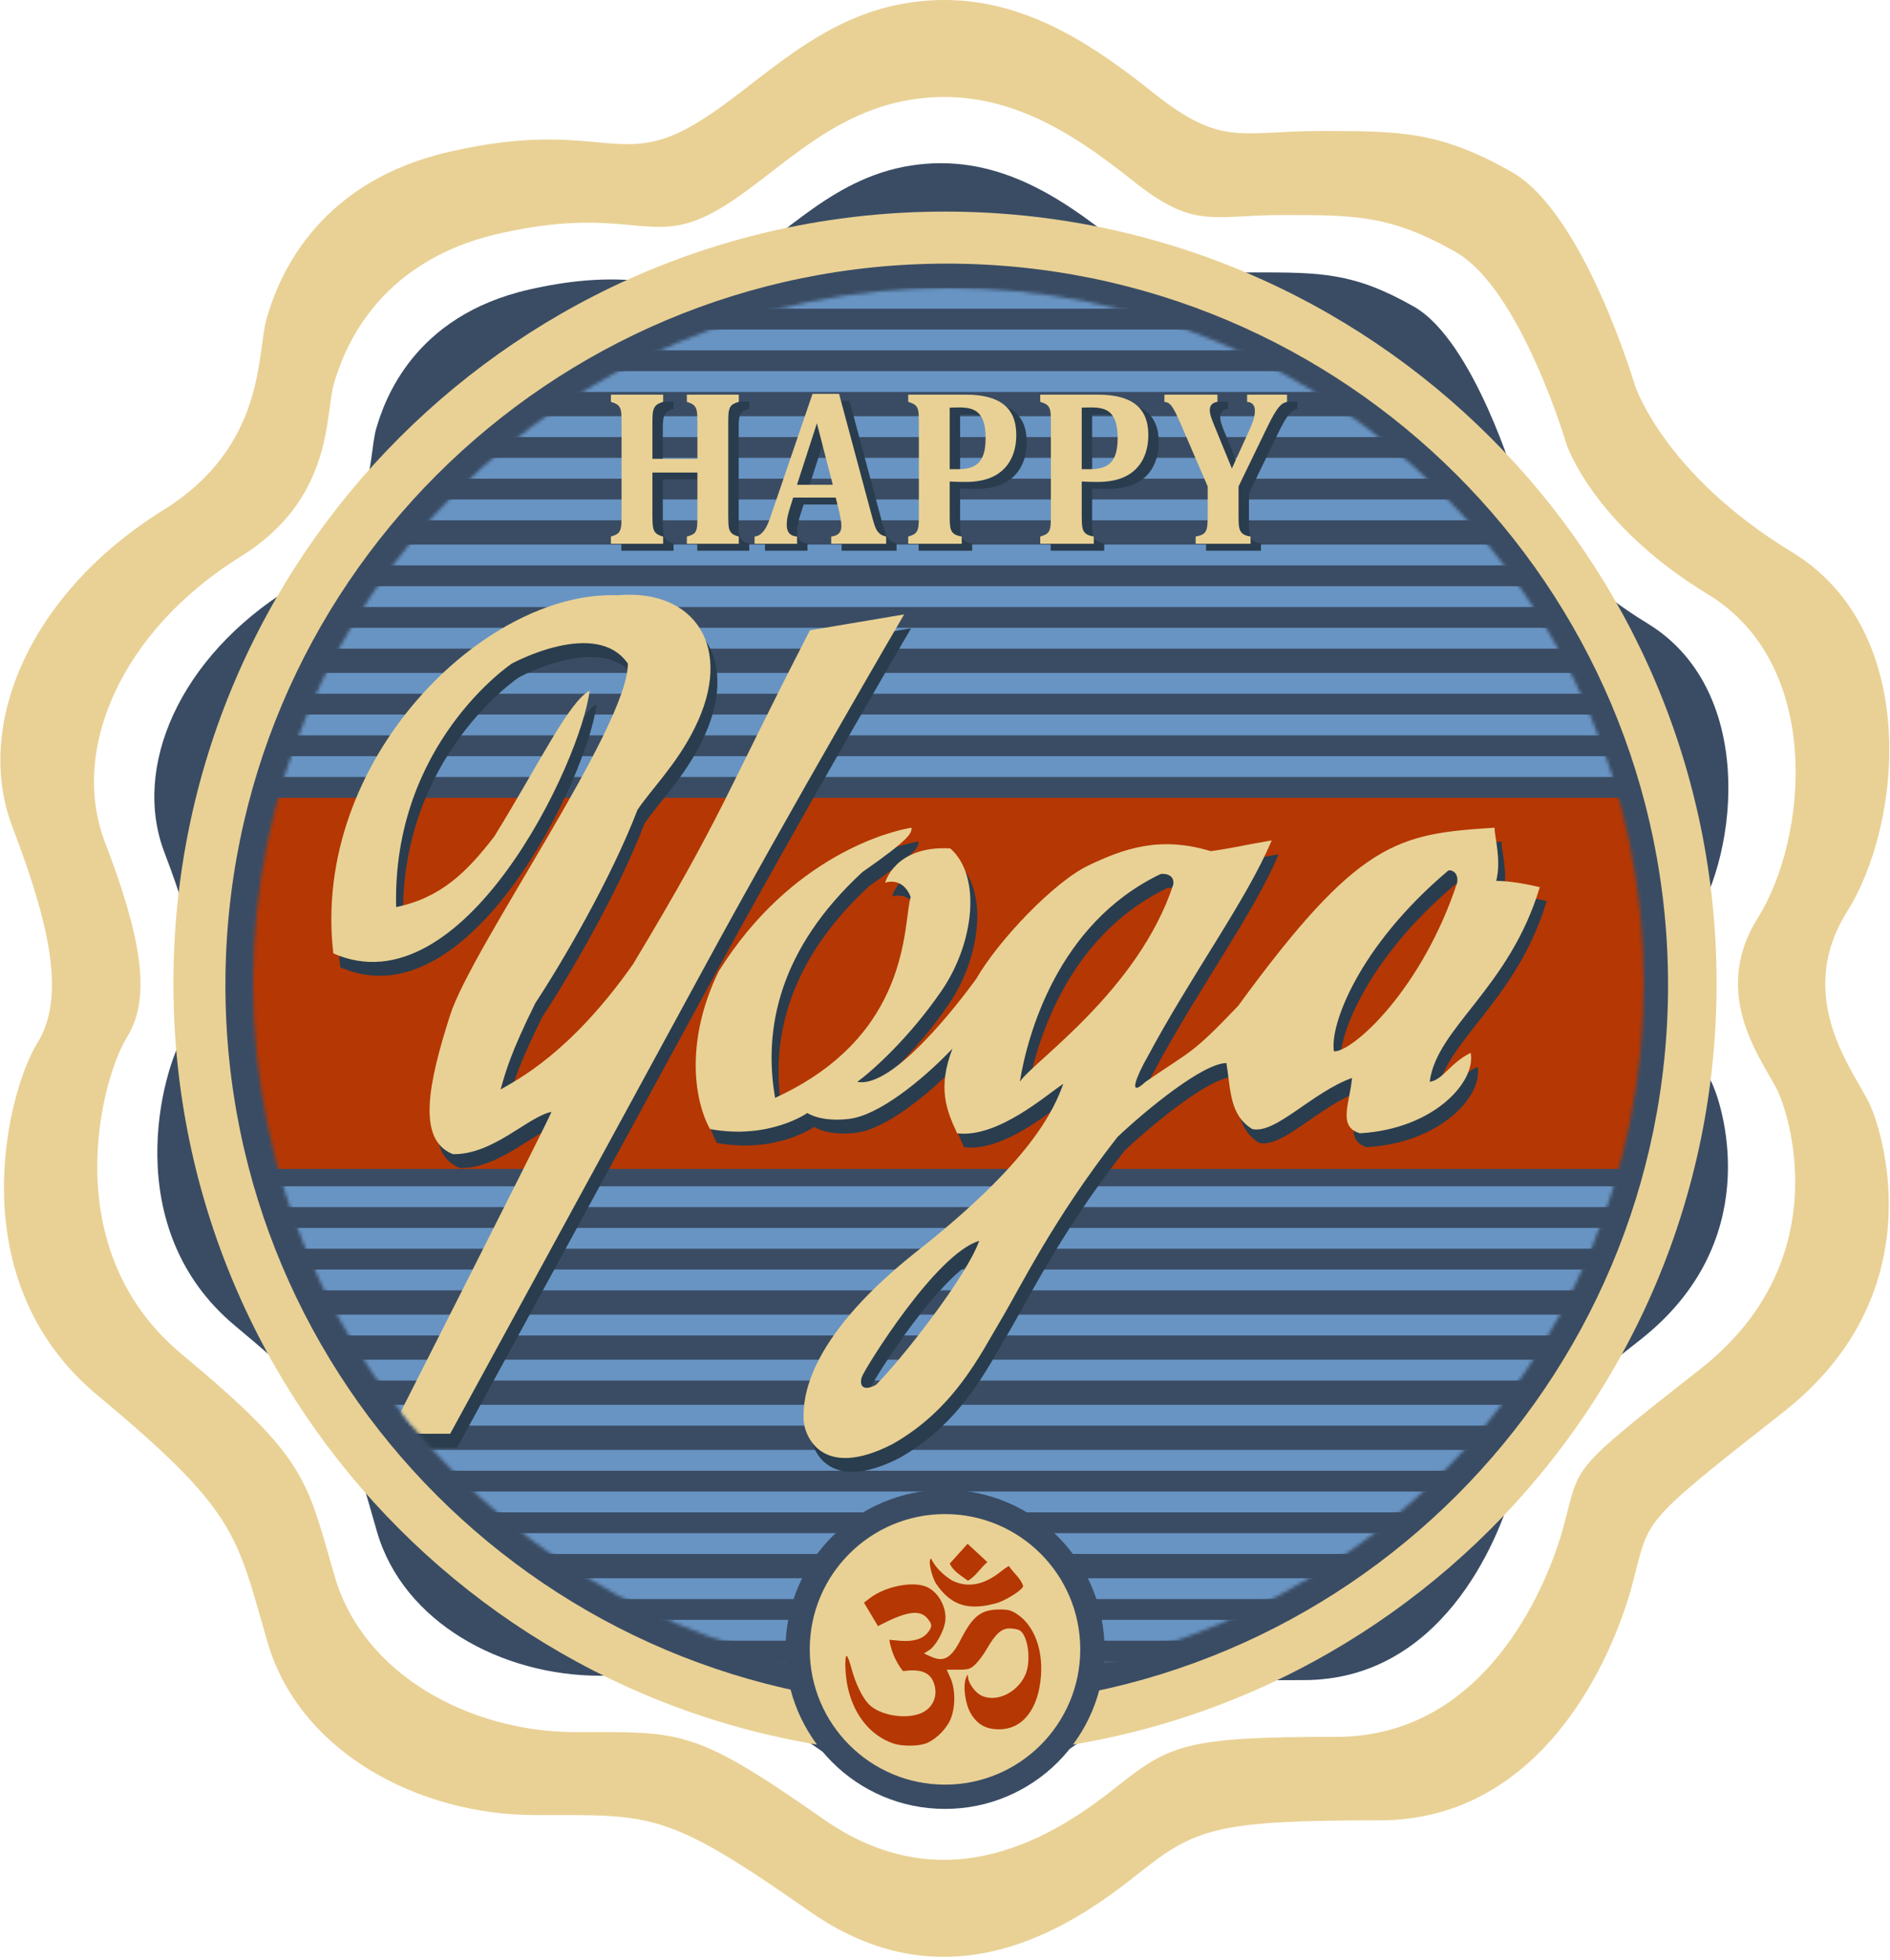 <?xml version="1.0" encoding="UTF-8" standalone="no"?>
<svg width="545px" height="565px" viewBox="0 0 545 565" version="1.1" xmlns="http://www.w3.org/2000/svg" xmlns:xlink="http://www.w3.org/1999/xlink" xmlns:sketch="http://www.bohemiancoding.com/sketch/ns">
    <!-- Generator: Sketch 3.3.3 (12081) - http://www.bohemiancoding.com/sketch -->
    <title>happy-yoga</title>
    <desc>Created with Sketch.</desc>
    <defs>
        <path id="path-1" d="M229.5,437 C340.233,437 430,347.233 430,236.5 C430,125.767 340.233,36 229.5,36 C118.767,36 29,125.767 29,236.5 C29,347.233 118.767,437 229.5,437 Z"></path>
    </defs>
    <g id="Page-1" stroke="none" stroke-width="1" fill="none" fill-rule="evenodd" sketch:type="MSPage">
        <g id="logo" sketch:type="MSLayerGroup" transform="translate(0, -1)">
            <path d="M196.703,38.773 C215.912,29.193 232.945,6.344 261.844,1.816 C290.742,-2.711 313.098,12.25 332.742,27.883 C352.387,43.516 357.678,38.773 380.746,38.773 C403.814,38.773 415.156,38.773 435.973,50.617 C456.789,62.461 471.434,112.078 471.434,112.078 C471.434,112.078 479.672,137.637 516.75,160.18 C553.828,182.723 548.594,238.367 532.672,263.738 C516.75,289.109 535.312,310.562 539.355,319.785 C543.398,329.008 557.051,374.508 514.242,408.102 C471.434,441.695 475.98,438.449 470.453,458.641 C464.926,478.832 444.832,525.789 397.82,525.789 C350.809,525.789 344.676,528.094 328.348,541.07 C312.02,554.047 275.363,581.348 233.609,552.129 C191.855,522.91 188.332,524.273 154.328,524.273 C120.324,524.273 86.283,505.816 77.174,474.518 C68.064,443.219 68.598,436.934 28.109,403.254 C-12.379,369.574 2.537,314.9 10.678,301.867 C18.818,288.834 14.861,268.93 3.586,239.416 C-7.689,209.902 8.845,171.799 47.094,148.047 C76.859,129.563 74.023,102.699 76.859,92.916 C79.695,83.133 89.727,53.836 129.762,44.717 C169.797,35.598 177.494,48.354 196.703,38.773 Z M204.212,62.993 C221.517,54.362 236.862,33.778 262.895,29.699 C288.929,25.621 309.068,39.099 326.765,53.182 C344.462,67.265 349.228,62.993 370.01,62.993 C390.791,62.993 401.008,62.993 419.761,73.662 C438.514,84.332 451.706,129.03 451.706,129.03 C451.706,129.03 459.128,152.055 492.53,172.363 C525.932,192.671 521.217,242.799 506.873,265.655 C492.53,288.51 509.252,307.837 512.894,316.145 C516.537,324.453 528.835,365.442 490.271,395.706 C451.706,425.969 455.802,423.045 450.823,441.234 C445.844,459.424 427.742,501.726 385.391,501.726 C343.04,501.726 337.515,503.802 322.806,515.492 C308.096,527.182 275.074,551.776 237.46,525.454 C199.845,499.132 196.671,500.36 166.039,500.36 C135.406,500.36 104.74,483.733 96.533,455.537 C88.327,427.341 88.807,421.679 52.333,391.339 C15.859,360.998 29.296,311.744 36.63,300.003 C43.963,288.262 40.398,270.331 30.241,243.744 C20.083,217.156 34.979,182.83 69.435,161.433 C96.25,144.781 93.695,120.581 96.25,111.768 C98.805,102.954 107.842,76.562 143.908,68.347 C179.974,60.132 186.908,71.623 204.212,62.993 Z" id="outer-border" fill="#E9D195" sketch:type="MSShapeGroup"></path>
            <g id="inner-logo" transform="translate(44, 48)">
                <path d="M164.329,31.53 C180.336,23.546 194.53,4.505 218.611,0.733 C242.693,-3.04 261.322,9.427 277.692,22.454 C294.062,35.481 298.471,31.53 317.694,31.53 C336.917,31.53 346.369,31.53 363.715,41.399 C381.062,51.269 393.265,92.615 393.265,92.615 C393.265,92.615 400.13,113.914 431.028,132.699 C461.926,151.484 457.564,197.854 444.296,218.996 C431.028,240.138 446.497,258.015 449.866,265.7 C453.235,273.386 464.611,311.301 428.938,339.296 C393.265,367.29 397.054,364.585 392.448,381.41 C387.842,398.236 371.098,437.366 331.922,437.366 C292.747,437.366 287.636,439.287 274.03,450.1 C260.424,460.914 229.877,483.664 195.083,459.315 C160.289,434.967 157.353,436.103 129.017,436.103 C100.681,436.103 72.315,420.723 64.724,394.641 C57.133,368.559 57.577,363.322 23.837,335.256 C-9.902,307.19 2.528,261.63 9.311,250.769 C16.095,239.908 12.798,223.322 3.402,198.728 C-5.994,174.134 7.784,142.382 39.657,122.589 C64.462,107.185 62.098,84.8 64.462,76.647 C66.825,68.495 75.184,44.081 108.546,36.482 C141.908,28.883 148.322,39.513 164.329,31.53 Z" id="inner-background" fill="#3A4C64" sketch:type="MSShapeGroup"></path>
                <path d="M228.5,459 C351.383,459 451,359.383 451,236.5 C451,113.617 351.383,14 228.5,14 C105.617,14 6,113.617 6,236.5 C6,359.383 105.617,459 228.5,459 Z M229,445 C343.875,445 437,351.875 437,237 C437,122.125 343.875,29 229,29 C114.125,29 21,122.125 21,237 C21,351.875 114.125,445 229,445 Z" id="inner-ring" fill="#E9D195" sketch:type="MSShapeGroup"></path>
                <mask id="mask-2" sketch:name="texture-mask" fill="white">
                    <use xlink:href="#path-1"></use>
                </mask>
                <use id="texture-mask" sketch:type="MSShapeGroup" xlink:href="#path-1"></use>
                <g id="masked-texture" mask="url(#mask-2)">
                    <g transform="translate(9, 36)">
                        <g id="lines" stroke-width="1" fill="none" sketch:type="MSLayerGroup">
                            <g id="lower-half" transform="translate(0, 259)" fill="#6894C3" sketch:type="MSShapeGroup">
                                <g id="upper-third" transform="translate(0.17, 0)">
                                    <rect id="line" x="0" y="0" width="440.377" height="6"></rect>
                                    <rect id="line" x="0" y="12" width="440.377" height="6"></rect>
                                    <rect id="line" x="0" y="24" width="440.377" height="6"></rect>
                                    <rect id="line" x="0" y="37" width="440.377" height="6"></rect>
                                    <rect id="line" x="0" y="50" width="440.377" height="6"></rect>
                                    <rect id="line" x="0" y="63" width="440.377" height="6"></rect>
                                </g>
                                <g id="upper-third" transform="translate(0.17, 76)">
                                    <rect id="line" x="0" y="0" width="440.377" height="6"></rect>
                                    <rect id="line" x="0" y="12" width="440.377" height="6"></rect>
                                    <rect id="line" x="0" y="24" width="440.377" height="6"></rect>
                                    <rect id="line" x="0" y="37" width="440.377" height="6"></rect>
                                    <rect id="line" x="0" y="49" width="440.377" height="6"></rect>
                                    <rect id="line" x="0" y="61" width="440.377" height="6"></rect>
                                    <rect id="line" x="0" y="74" width="440.377" height="6"></rect>
                                    <rect id="line" x="0" y="87" width="440.377" height="6"></rect>
                                    <rect id="line" x="0" y="99" width="440.377" height="6"></rect>
                                </g>
                            </g>
                            <g id="upper-half" fill="#6894C3" sketch:type="MSShapeGroup">
                                <g id="upper-third" transform="translate(0.17, 0)">
                                    <rect id="line" x="0" y="0" width="440.377" height="6"></rect>
                                    <rect id="line" x="0" y="12" width="440.377" height="6"></rect>
                                    <rect id="line" x="0" y="24" width="440.377" height="6"></rect>
                                    <rect id="line" x="0" y="37" width="440.377" height="6"></rect>
                                    <rect id="line" x="0" y="49" width="440.377" height="6"></rect>
                                    <rect id="line" x="0" y="61" width="440.377" height="6"></rect>
                                    <rect id="line" x="0" y="74" width="440.377" height="6"></rect>
                                    <rect id="line" x="0" y="86" width="440.377" height="6"></rect>
                                    <rect id="line" x="0" y="98" width="440.377" height="6"></rect>
                                </g>
                                <g id="lower-third" transform="translate(0.17, 111)">
                                    <rect id="line" x="0" y="0" width="440.377" height="6"></rect>
                                    <rect id="line" x="0" y="12" width="440.377" height="6"></rect>
                                    <rect id="line" x="0" y="24" width="440.377" height="6"></rect>
                                </g>
                            </g>
                        </g>
                        <rect id="red-contrast" fill="#B53704" sketch:type="MSShapeGroup" x="12" y="147" width="416" height="107"></rect>
                    </g>
                </g>
                <g id="-yogi" mask="url(#mask-2)" sketch:type="MSShapeGroup">
                    <g transform="translate(51, 124)">
                        <path d="M114.225,113.056 C104.88,132.176 106.79,149.505 111.731,158.499 C128.797,161.644 139.803,153.871 139.803,153.871 C139.803,153.871 143.696,156.609 152.031,155.545 C160.367,154.481 172.742,144.652 181.648,135.324 C177.298,146.652 179.9,153.045 183.001,159.72 C194.869,161.213 209.242,148.192 213.615,145.473 C210.99,152.582 204.878,167.555 170.529,194.437 C138.585,220.041 138.703,237.095 138.703,241.842 C138.703,246.588 143.62,259.968 164.356,249.328 C182.168,239.254 189.587,223.636 195.45,213.82 C201.312,204.003 210.732,184.425 229.229,160.803 C237.341,153.113 253.883,139.481 260.653,139.481 C261.917,147.429 261.581,154.498 268.108,158.499 C274.87,160.014 285.157,148.03 296.866,143.762 C296.236,151.048 292.644,157.835 299.145,159.72 C320.424,158.499 332.699,144.88 331.067,136.533 C325.036,139.538 323.154,144.292 319.271,144.88 C321.224,129.269 342.23,118.013 351.015,88.758 C343.97,87.117 340.607,87.016 338.455,86.945 C339.978,80.766 337.975,74.506 337.975,71.617 C309.903,73.405 298.854,75.293 264.021,123.002 C250.404,137.286 250.783,135.591 237.341,144.88 C231.801,150.012 235.167,142.488 237.622,138.186 C250.511,114.042 266.474,92.497 273.701,75.293 C265.749,76.615 262.383,77.535 256.119,78.386 C241.283,73.856 230.741,77.794 220.872,82.501 C211.002,87.208 194.972,103.978 188.488,115.223 C183.526,122.069 164.457,146.964 154.2,144.88 C158.292,141.967 169.214,132.23 178.564,118.545 C187.914,104.859 190.095,85.587 181.03,77.595 C165.072,76.674 162.238,87.473 162.238,87.473 C162.238,87.473 167.24,85.571 169.602,91.568 C167.339,99.177 170.011,131.427 130.508,149.505 C127.055,129.552 131.696,106.575 155.659,84.432 C169.674,74.664 169.857,73.189 169.857,71.617 C164.063,72.517 135.162,79.578 114.225,113.056 Z M201.081,144.846 C203.206,131.816 211.734,99.398 241.559,85.032 C242.112,84.766 245.828,84.758 245.322,88.016 C235.291,118.517 204.907,139.072 201.081,144.846 Z M291.672,136.128 C290.326,128.911 298.554,105.997 324.559,84.032 C325.061,83.608 327.702,84.194 327.196,87.451 C317.166,117.952 297.369,136.128 291.672,136.128 Z M189.358,190.722 C185.682,201.203 166.487,225.462 159.614,232.23 C155.708,234.388 154.609,232.198 155.64,229.701 C156.671,227.204 176.689,194.58 189.358,190.722 Z M3.12,107.856 C-3.393,52.383 46.539,3.159 85.057,4.611 C107.402,2.643 118.792,19.723 107.402,42.7 C102.339,53.163 94.372,61.043 90.817,66.5 C83.146,86.452 69.208,110.29 61.392,122.153 C54.203,136.61 52.797,142.046 51.343,147.094 C56.226,144.253 71.515,136.589 89.537,110.979 C115.732,67.428 115.87,62.57 140.554,14.707 C152.381,12.734 167.716,10.137 167.716,10.137 C167.716,10.137 134.661,66.643 109.859,112.313 C85.057,157.983 36.81,246.347 36.81,246.347 L19.347,246.347 C19.347,246.347 63.404,159.527 66.035,153.553 C59.256,154.896 49.222,165.924 37.619,165.739 C27.086,161.637 30.534,145.226 36.81,125.621 C43.085,106.016 88.053,42.7 88.053,24.322 C78.876,11.029 54.558,24.322 54.558,24.322 C54.558,24.322 20.095,47.369 21.227,94.506 C34.078,91.833 41.521,84.546 49.533,74.155 C62.656,52.869 70.873,35.527 77.02,32.094 C74.57,52.562 40.624,124.461 3.12,107.856 Z" id="shadow" fill="#293D4E"></path>
                        <path d="M112.225,109.056 C102.88,128.176 104.79,145.505 109.731,154.499 C126.797,157.644 137.803,149.871 137.803,149.871 C137.803,149.871 141.696,152.609 150.031,151.545 C158.367,150.481 170.742,140.652 179.648,131.324 C175.298,142.652 177.9,149.045 181.001,155.72 C192.869,157.213 207.242,144.192 211.615,141.473 C208.99,148.582 202.878,163.555 168.529,190.437 C136.585,216.041 136.703,233.095 136.703,237.842 C136.703,242.588 141.62,255.968 162.356,245.328 C180.168,235.254 187.587,219.636 193.45,209.82 C199.312,200.003 208.732,180.425 227.229,156.803 C235.341,149.113 251.883,135.481 258.653,135.481 C259.917,143.429 259.581,150.498 266.108,154.499 C272.87,156.014 283.157,144.03 294.866,139.762 C294.236,147.048 290.644,153.835 297.145,155.72 C318.424,154.499 330.699,140.88 329.067,132.533 C323.036,135.538 321.154,140.292 317.271,140.88 C319.224,125.269 340.23,114.013 349.015,84.758 C341.97,83.117 338.607,83.016 336.455,82.945 C337.978,76.766 335.975,70.506 335.975,67.617 C307.903,69.405 296.854,71.293 262.021,119.002 C248.404,133.286 248.783,131.591 235.341,140.88 C229.801,146.012 233.167,138.488 235.622,134.186 C248.511,110.042 264.474,88.497 271.701,71.293 C263.749,72.615 260.383,73.535 254.119,74.386 C239.283,69.856 228.741,73.794 218.872,78.501 C209.002,83.208 192.972,99.978 186.488,111.223 C181.526,118.069 162.457,142.964 152.2,140.88 C156.292,137.967 167.214,128.23 176.564,114.545 C185.914,100.859 188.095,81.587 179.03,73.595 C163.072,72.674 160.238,83.473 160.238,83.473 C160.238,83.473 165.24,81.571 167.602,87.568 C165.339,95.177 168.011,127.427 128.508,145.505 C125.055,125.552 129.696,102.575 153.659,80.432 C167.674,70.664 167.857,69.189 167.857,67.617 C162.063,68.517 133.162,75.578 112.225,109.056 Z M199.081,140.846 C201.206,127.816 209.734,95.398 239.559,81.032 C240.112,80.766 243.828,80.758 243.322,84.016 C233.291,114.517 202.907,135.072 199.081,140.846 Z M289.672,132.128 C288.326,124.911 296.554,101.997 322.559,80.032 C323.061,79.608 325.702,80.194 325.196,83.451 C315.166,113.952 295.369,132.128 289.672,132.128 Z M187.358,186.722 C183.682,197.203 164.487,221.462 157.614,228.23 C153.708,230.388 152.609,228.198 153.64,225.701 C154.671,223.204 174.689,190.58 187.358,186.722 Z M1.12,103.856 C-5.393,48.383 44.539,-0.841 83.057,0.611 C105.402,-1.357 116.792,15.723 105.402,38.7 C100.339,49.163 92.372,57.043 88.817,62.5 C81.146,82.452 67.208,106.29 59.392,118.153 C52.203,132.61 50.797,138.046 49.343,143.094 C54.226,140.253 69.515,132.589 87.537,106.979 C113.732,63.428 113.87,58.57 138.554,10.707 C150.381,8.734 165.716,6.137 165.716,6.137 C165.716,6.137 132.661,62.643 107.859,108.313 C83.057,153.983 34.81,242.347 34.81,242.347 L17.347,242.347 C17.347,242.347 61.404,155.527 64.035,149.553 C57.256,150.896 47.222,161.924 35.619,161.739 C25.086,157.637 28.534,141.226 34.81,121.621 C41.085,102.016 86.053,38.7 86.053,20.322 C76.876,7.029 52.558,20.322 52.558,20.322 C52.558,20.322 18.095,43.369 19.227,90.506 C32.078,87.833 39.521,80.546 47.533,70.155 C60.656,48.869 68.873,31.527 75.02,28.094 C72.57,48.562 38.624,120.461 1.12,103.856 Z" id="yogi" fill="#E9D195"></path>
                    </g>
                </g>
                <g id="shadow-+-HAPPY" mask="url(#mask-2)" sketch:type="MSShapeGroup">
                    <g transform="translate(132, 66)">
                        <path d="M37.945,42.684 C38.328,43.083 39.026,43.419 40.04,43.692 L40.04,45.771 L25.06,45.771 L25.06,43.692 C26.169,43.377 26.887,43.062 27.212,42.747 C27.537,42.432 27.767,41.986 27.901,41.408 C28.035,40.831 28.102,39.649 28.102,37.865 L28.102,25.234 L15.13,25.234 L15.13,37.865 C15.13,38.6 15.149,39.282 15.188,39.912 C15.226,40.542 15.302,41.056 15.417,41.455 C15.532,41.854 15.699,42.19 15.919,42.463 C16.139,42.736 16.441,42.972 16.823,43.172 C17.206,43.371 17.675,43.545 18.23,43.692 L18.23,45.771 L3.163,45.771 L3.163,43.692 C3.871,43.482 4.431,43.256 4.842,43.014 C5.253,42.773 5.56,42.437 5.76,42.007 C5.961,41.576 6.09,41.03 6.148,40.369 C6.205,39.707 6.234,38.873 6.234,37.865 L6.234,10.714 C6.234,9.727 6.21,8.897 6.162,8.225 C6.114,7.553 5.99,7.007 5.789,6.587 C5.588,6.167 5.282,5.826 4.871,5.564 C4.459,5.301 3.89,5.065 3.163,4.855 L3.163,2.776 L18.23,2.776 L18.23,4.855 C17.216,5.17 16.522,5.516 16.149,5.894 C15.776,6.272 15.513,6.771 15.36,7.391 C15.207,8.01 15.13,9.128 15.13,10.745 L15.13,21.265 L28.102,21.265 L28.102,10.745 C28.102,9.149 28.039,8.042 27.915,7.422 C27.791,6.803 27.542,6.299 27.169,5.91 C26.796,5.522 26.093,5.17 25.06,4.855 L25.06,2.776 L40.04,2.776 L40.04,4.855 C39.198,5.107 38.586,5.375 38.203,5.658 C37.821,5.942 37.548,6.304 37.385,6.745 C37.223,7.186 37.118,7.679 37.07,8.225 C37.022,8.771 36.998,9.611 36.998,10.745 L36.998,37.865 C36.998,39.481 37.06,40.589 37.184,41.188 C37.309,41.786 37.562,42.285 37.945,42.684 Z M54.782,35.439 C54.514,36.279 54.294,37.093 54.122,37.88 C53.949,38.668 53.863,39.502 53.863,40.384 C53.863,42.442 54.858,43.545 56.848,43.692 L56.848,45.771 L44.594,45.771 L44.594,43.692 C45.302,43.608 45.924,43.335 46.459,42.873 C46.995,42.411 47.483,41.781 47.923,40.983 C48.363,40.185 48.832,39.041 49.329,37.55 L61.296,2.556 L68.958,2.556 L78.429,37.833 C78.85,39.408 79.204,40.526 79.491,41.188 C79.777,41.849 80.151,42.385 80.61,42.794 C81.069,43.203 81.71,43.503 82.532,43.692 L82.532,45.771 L66.691,45.771 L66.691,43.692 C67.686,43.566 68.423,43.261 68.901,42.778 C69.379,42.295 69.618,41.613 69.618,40.731 C69.618,40.08 69.552,39.355 69.418,38.558 C69.284,37.76 69.064,36.752 68.758,35.534 L67.983,32.447 L55.729,32.447 L54.782,35.439 Z M62.559,11.029 L56.819,28.762 L67.15,28.762 L62.559,11.029 Z M101.474,42.227 C101.694,42.573 102.01,42.862 102.421,43.093 C102.832,43.324 103.469,43.524 104.33,43.692 L104.33,45.771 L88.89,45.771 L88.89,43.692 C89.598,43.482 90.158,43.256 90.569,43.014 C90.98,42.773 91.286,42.437 91.487,42.007 C91.688,41.576 91.817,41.03 91.875,40.369 C91.932,39.707 91.961,38.873 91.961,37.865 L91.961,10.714 C91.961,9.727 91.937,8.897 91.889,8.225 C91.841,7.553 91.717,7.007 91.516,6.587 C91.315,6.167 91.009,5.826 90.598,5.564 C90.186,5.301 89.617,5.065 88.89,4.855 L88.89,2.776 L105.564,2.776 C110.404,2.776 114.029,3.726 116.44,5.627 C118.851,7.527 120.056,10.451 120.056,14.399 C120.056,17.192 119.492,19.617 118.363,21.675 C117.234,23.733 115.598,25.292 113.455,26.352 C111.313,27.413 108.634,27.943 105.42,27.943 C103.564,27.943 102.043,27.901 100.857,27.817 L100.857,37.896 C100.857,39.282 100.905,40.264 101.001,40.841 C101.096,41.419 101.254,41.881 101.474,42.227 Z M107.888,23.36 C109.017,22.761 109.854,21.811 110.399,20.509 C110.944,19.207 111.217,17.454 111.217,15.249 C111.217,13.065 110.944,11.328 110.399,10.036 C109.854,8.745 109.055,7.826 108.003,7.28 C106.951,6.734 105.602,6.461 103.956,6.461 C102.617,6.461 101.584,6.482 100.857,6.524 L100.857,24.258 L103.325,24.258 C105.238,24.258 106.759,23.958 107.888,23.36 Z M139.547,42.227 C139.767,42.573 140.083,42.862 140.494,43.093 C140.906,43.324 141.542,43.524 142.403,43.692 L142.403,45.771 L126.963,45.771 L126.963,43.692 C127.671,43.482 128.231,43.256 128.642,43.014 C129.053,42.773 129.359,42.437 129.56,42.007 C129.761,41.576 129.89,41.03 129.948,40.369 C130.005,39.707 130.034,38.873 130.034,37.865 L130.034,10.714 C130.034,9.727 130.01,8.897 129.962,8.225 C129.914,7.553 129.79,7.007 129.589,6.587 C129.388,6.167 129.082,5.826 128.671,5.564 C128.259,5.301 127.69,5.065 126.963,4.855 L126.963,2.776 L143.637,2.776 C148.477,2.776 152.102,3.726 154.513,5.627 C156.924,7.527 158.129,10.451 158.129,14.399 C158.129,17.192 157.565,19.617 156.436,21.675 C155.307,23.733 153.671,25.292 151.529,26.352 C149.386,27.413 146.707,27.943 143.493,27.943 C141.637,27.943 140.116,27.901 138.93,27.817 L138.93,37.896 C138.93,39.282 138.978,40.264 139.074,40.841 C139.169,41.419 139.327,41.881 139.547,42.227 Z M145.961,23.36 C147.09,22.761 147.927,21.811 148.472,20.509 C149.017,19.207 149.29,17.454 149.29,15.249 C149.29,13.065 149.017,11.328 148.472,10.036 C147.927,8.745 147.128,7.826 146.076,7.28 C145.024,6.734 143.675,6.461 142.03,6.461 C140.69,6.461 139.657,6.482 138.93,6.524 L138.93,24.258 L141.398,24.258 C143.311,24.258 144.832,23.958 145.961,23.36 Z M184.235,40.4 C184.293,40.978 184.398,41.445 184.551,41.802 C184.704,42.159 184.89,42.447 185.11,42.668 C185.33,42.888 185.637,43.088 186.029,43.266 C186.421,43.445 186.952,43.587 187.621,43.692 L187.621,45.771 L171.78,45.771 L171.78,43.692 C172.565,43.545 173.191,43.356 173.66,43.125 C174.129,42.894 174.478,42.558 174.707,42.117 C174.937,41.676 175.085,41.114 175.152,40.432 C175.219,39.749 175.253,38.894 175.253,37.865 L175.253,29.234 L167.476,11.218 C166.806,9.685 166.28,8.551 165.897,7.816 C165.457,6.955 165.079,6.335 164.764,5.957 C164.448,5.579 164.156,5.317 163.888,5.17 C163.621,5.023 163.247,4.918 162.769,4.855 L162.769,2.776 L178.065,2.776 L178.065,4.855 C176.592,5.065 175.855,5.863 175.855,7.249 C175.855,7.795 175.975,8.446 176.214,9.202 C176.453,9.958 176.841,10.966 177.376,12.225 L182.226,24.069 L187.478,12.509 C187.995,11.354 188.353,10.393 188.554,9.627 C188.755,8.86 188.855,8.099 188.855,7.343 C188.855,6.587 188.659,5.994 188.267,5.564 C187.875,5.133 187.325,4.897 186.617,4.855 L186.617,2.776 L198.125,2.776 L198.125,4.855 C197.608,4.981 197.183,5.154 196.848,5.375 C196.513,5.595 196.145,5.942 195.743,6.414 C195.341,6.887 194.863,7.595 194.308,8.54 C193.753,9.485 193.112,10.714 192.385,12.225 L184.149,29.234 L184.149,37.865 C184.149,38.978 184.178,39.823 184.235,40.4 Z" id="shadow" fill="#293D4E"></path>
                        <path d="M34.945,40.684 C35.328,41.083 36.026,41.419 37.04,41.692 L37.04,43.771 L22.06,43.771 L22.06,41.692 C23.169,41.377 23.887,41.062 24.212,40.747 C24.537,40.432 24.767,39.986 24.901,39.408 C25.035,38.831 25.102,37.649 25.102,35.865 L25.102,23.234 L12.13,23.234 L12.13,35.865 C12.13,36.6 12.149,37.282 12.188,37.912 C12.226,38.542 12.302,39.056 12.417,39.455 C12.532,39.854 12.699,40.19 12.919,40.463 C13.139,40.736 13.441,40.972 13.823,41.172 C14.206,41.371 14.675,41.545 15.23,41.692 L15.23,43.771 L0.163,43.771 L0.163,41.692 C0.871,41.482 1.431,41.256 1.842,41.014 C2.253,40.773 2.56,40.437 2.76,40.007 C2.961,39.576 3.09,39.03 3.148,38.369 C3.205,37.707 3.234,36.873 3.234,35.865 L3.234,8.714 C3.234,7.727 3.21,6.897 3.162,6.225 C3.114,5.553 2.99,5.007 2.789,4.587 C2.588,4.167 2.282,3.826 1.871,3.564 C1.459,3.301 0.89,3.065 0.163,2.855 L0.163,0.776 L15.23,0.776 L15.23,2.855 C14.216,3.17 13.522,3.516 13.149,3.894 C12.776,4.272 12.513,4.771 12.36,5.391 C12.207,6.01 12.13,7.128 12.13,8.745 L12.13,19.265 L25.102,19.265 L25.102,8.745 C25.102,7.149 25.039,6.042 24.915,5.422 C24.791,4.803 24.542,4.299 24.169,3.91 C23.796,3.522 23.093,3.17 22.06,2.855 L22.06,0.776 L37.04,0.776 L37.04,2.855 C36.198,3.107 35.586,3.375 35.203,3.658 C34.821,3.942 34.548,4.304 34.385,4.745 C34.223,5.186 34.118,5.679 34.07,6.225 C34.022,6.771 33.998,7.611 33.998,8.745 L33.998,35.865 C33.998,37.481 34.06,38.589 34.184,39.188 C34.309,39.786 34.562,40.285 34.945,40.684 Z M51.782,33.439 C51.514,34.279 51.294,35.093 51.122,35.88 C50.949,36.668 50.863,37.502 50.863,38.384 C50.863,40.442 51.858,41.545 53.848,41.692 L53.848,43.771 L41.594,43.771 L41.594,41.692 C42.302,41.608 42.924,41.335 43.459,40.873 C43.995,40.411 44.483,39.781 44.923,38.983 C45.363,38.185 45.832,37.041 46.329,35.55 L58.296,0.556 L65.958,0.556 L75.429,35.833 C75.85,37.408 76.204,38.526 76.491,39.188 C76.777,39.849 77.151,40.385 77.61,40.794 C78.069,41.203 78.71,41.503 79.532,41.692 L79.532,43.771 L63.691,43.771 L63.691,41.692 C64.686,41.566 65.423,41.261 65.901,40.778 C66.379,40.295 66.618,39.613 66.618,38.731 C66.618,38.08 66.552,37.355 66.418,36.558 C66.284,35.76 66.064,34.752 65.758,33.534 L64.983,30.447 L52.729,30.447 L51.782,33.439 Z M59.559,9.029 L53.819,26.762 L64.15,26.762 L59.559,9.029 Z M98.474,40.227 C98.694,40.573 99.01,40.862 99.421,41.093 C99.832,41.324 100.469,41.524 101.33,41.692 L101.33,43.771 L85.89,43.771 L85.89,41.692 C86.598,41.482 87.158,41.256 87.569,41.014 C87.98,40.773 88.286,40.437 88.487,40.007 C88.688,39.576 88.817,39.03 88.875,38.369 C88.932,37.707 88.961,36.873 88.961,35.865 L88.961,8.714 C88.961,7.727 88.937,6.897 88.889,6.225 C88.841,5.553 88.717,5.007 88.516,4.587 C88.315,4.167 88.009,3.826 87.598,3.564 C87.186,3.301 86.617,3.065 85.89,2.855 L85.89,0.776 L102.564,0.776 C107.404,0.776 111.029,1.726 113.44,3.627 C115.851,5.527 117.056,8.451 117.056,12.399 C117.056,15.192 116.492,17.617 115.363,19.675 C114.234,21.733 112.598,23.292 110.455,24.352 C108.313,25.413 105.634,25.943 102.42,25.943 C100.564,25.943 99.043,25.901 97.857,25.817 L97.857,35.896 C97.857,37.282 97.905,38.264 98.001,38.841 C98.096,39.419 98.254,39.881 98.474,40.227 Z M104.888,21.36 C106.017,20.761 106.854,19.811 107.399,18.509 C107.944,17.207 108.217,15.454 108.217,13.249 C108.217,11.065 107.944,9.328 107.399,8.036 C106.854,6.745 106.055,5.826 105.003,5.28 C103.951,4.734 102.602,4.461 100.956,4.461 C99.617,4.461 98.584,4.482 97.857,4.524 L97.857,22.258 L100.325,22.258 C102.238,22.258 103.759,21.958 104.888,21.36 Z M136.547,40.227 C136.767,40.573 137.083,40.862 137.494,41.093 C137.906,41.324 138.542,41.524 139.403,41.692 L139.403,43.771 L123.963,43.771 L123.963,41.692 C124.671,41.482 125.231,41.256 125.642,41.014 C126.053,40.773 126.359,40.437 126.56,40.007 C126.761,39.576 126.89,39.03 126.948,38.369 C127.005,37.707 127.034,36.873 127.034,35.865 L127.034,8.714 C127.034,7.727 127.01,6.897 126.962,6.225 C126.914,5.553 126.79,5.007 126.589,4.587 C126.388,4.167 126.082,3.826 125.671,3.564 C125.259,3.301 124.69,3.065 123.963,2.855 L123.963,0.776 L140.637,0.776 C145.477,0.776 149.102,1.726 151.513,3.627 C153.924,5.527 155.129,8.451 155.129,12.399 C155.129,15.192 154.565,17.617 153.436,19.675 C152.307,21.733 150.671,23.292 148.529,24.352 C146.386,25.413 143.707,25.943 140.493,25.943 C138.637,25.943 137.116,25.901 135.93,25.817 L135.93,35.896 C135.93,37.282 135.978,38.264 136.074,38.841 C136.169,39.419 136.327,39.881 136.547,40.227 Z M142.961,21.36 C144.09,20.761 144.927,19.811 145.472,18.509 C146.017,17.207 146.29,15.454 146.29,13.249 C146.29,11.065 146.017,9.328 145.472,8.036 C144.927,6.745 144.128,5.826 143.076,5.28 C142.024,4.734 140.675,4.461 139.03,4.461 C137.69,4.461 136.657,4.482 135.93,4.524 L135.93,22.258 L138.398,22.258 C140.311,22.258 141.832,21.958 142.961,21.36 Z M181.235,38.4 C181.293,38.978 181.398,39.445 181.551,39.802 C181.704,40.159 181.89,40.447 182.11,40.668 C182.33,40.888 182.637,41.088 183.029,41.266 C183.421,41.445 183.952,41.587 184.621,41.692 L184.621,43.771 L168.78,43.771 L168.78,41.692 C169.565,41.545 170.191,41.356 170.66,41.125 C171.129,40.894 171.478,40.558 171.707,40.117 C171.937,39.676 172.085,39.114 172.152,38.432 C172.219,37.749 172.253,36.894 172.253,35.865 L172.253,27.234 L164.476,9.218 C163.806,7.685 163.28,6.551 162.897,5.816 C162.457,4.955 162.079,4.335 161.764,3.957 C161.448,3.579 161.156,3.317 160.888,3.17 C160.621,3.023 160.247,2.918 159.769,2.855 L159.769,0.776 L175.065,0.776 L175.065,2.855 C173.592,3.065 172.855,3.863 172.855,5.249 C172.855,5.795 172.975,6.446 173.214,7.202 C173.453,7.958 173.841,8.966 174.376,10.225 L179.226,22.069 L184.478,10.509 C184.995,9.354 185.353,8.393 185.554,7.627 C185.755,6.86 185.855,6.099 185.855,5.343 C185.855,4.587 185.659,3.994 185.267,3.564 C184.875,3.133 184.325,2.897 183.617,2.855 L183.617,0.776 L195.125,0.776 L195.125,2.855 C194.608,2.981 194.183,3.154 193.848,3.375 C193.513,3.595 193.145,3.942 192.743,4.414 C192.341,4.887 191.863,5.595 191.308,6.54 C190.753,7.485 190.112,8.714 189.385,10.225 L181.149,27.234 L181.149,35.865 C181.149,36.978 181.178,37.823 181.235,38.4 Z" id="HAPPY" fill="#E9D195"></path>
                    </g>
                </g>
            </g>
            <g id="sanskrit-element" transform="translate(230, 434)" sketch:type="MSShapeGroup">
                <circle id="background" stroke="#3A4C64" stroke-width="7" fill="#E9D195" cx="42.5" cy="42.5" r="42.5"></circle>
                <path d="M27.425,69.579 C21.024,67.291 16.376,61.599 14.535,53.793 C13.7,50.25 13.464,44.396 14.156,44.396 C14.386,44.396 15.001,46.003 15.522,47.966 C16.661,52.262 18.606,56.302 20.484,58.276 C23.603,61.556 31.33,62.841 35.781,60.82 C39.249,59.245 40.656,55.503 39.148,51.862 C37.982,49.049 35.339,48.108 30.414,48.755 C30.414,48.755 27.396,45.506 26.435,39.738 L29.528,40.018 C33.254,40.356 36.067,39.532 37.527,37.676 C38.899,35.932 38.869,35.258 37.342,33.483 C35.139,30.922 31.184,31.57 23.175,35.807 L19.133,29.032 L20.828,27.74 C25.073,24.502 32.445,22.883 36.641,24.268 C40.462,25.529 43.267,30.533 42.518,34.753 C42.011,37.606 39.723,41.602 37.956,42.721 L36.432,43.686 L38.537,44.636 C42.115,46.249 44.299,45.016 46.909,39.909 C50.52,32.841 52.862,31.012 58.309,31.004 C60.845,31 61.747,31.266 63.597,32.562 C68.213,35.797 70.727,42.497 70.175,50.093 C69.475,59.714 64.918,65.549 58.105,65.549 C54.365,65.549 51.955,64.238 50.036,61.159 C48.351,58.454 47.591,53.098 48.559,50.742 C49.023,49.612 49.107,49.573 49.138,50.478 C49.194,52.14 51.085,54.842 52.821,55.74 C57.082,57.944 63.198,55.175 65.618,49.949 C67.455,45.981 66.469,38.327 63.947,36.977 C63.42,36.695 62.116,36.464 61.05,36.464 C58.785,36.464 57.006,38.093 54.511,42.45 C53.649,43.957 52.197,45.903 51.286,46.776 C49.805,48.194 49.276,48.362 46.314,48.362 L43,48.362 L44.071,50.742 C45.605,54.148 45.532,59.683 43.91,63.052 C42.476,66.029 39.162,69.043 36.512,69.779 C33.933,70.496 29.732,70.403 27.425,69.579 L27.425,69.579 Z M39.907,23.541 C38.44,21.039 37.538,16.369 38.521,16.369 C39.675,18.873 42.042,21.108 44.576,22.667 C49.128,24.87 53.743,23.981 58.785,19.929 C59.895,19.037 60.878,18.406 60.969,18.528 C62.2,20.438 64.33,22 65.034,24.22 C65.034,25.157 61.001,27.853 57.819,29.043 C49.933,31.315 44.565,30.416 39.907,23.541 L39.907,23.541 Z M43.881,17.758 L49.016,12.065 L54.722,17.347 C52.77,18.954 51.361,21.449 49.131,22.714 C47.37,21.416 44.74,19.884 43.881,17.758 L43.881,17.758 Z" id="Shape" fill="#B53704"></path>
            </g>
        </g>
    </g>
</svg>